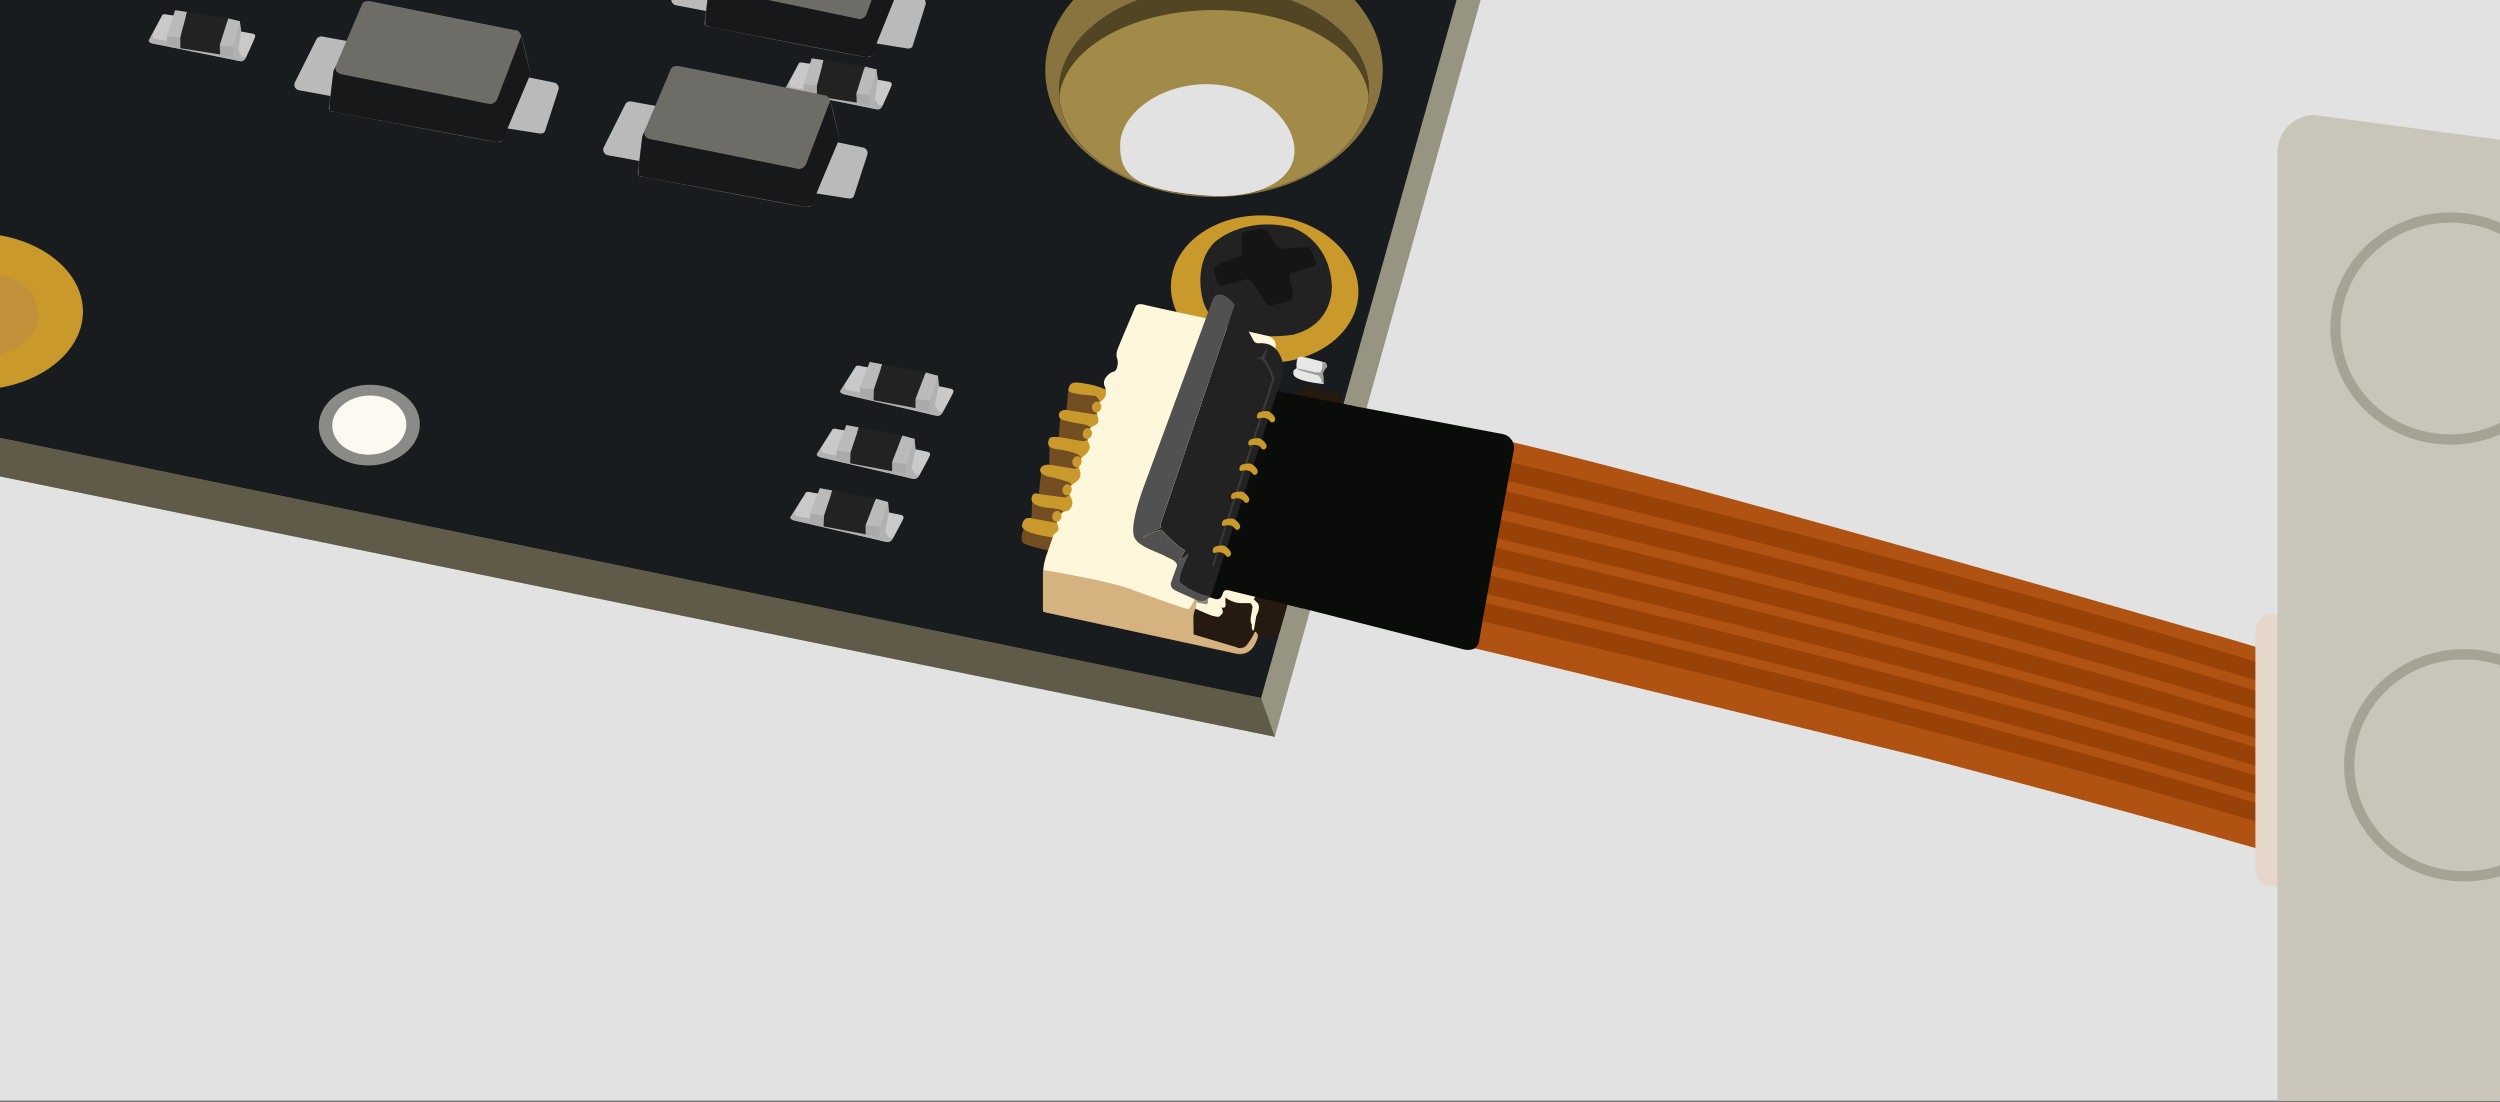 <svg xmlns="http://www.w3.org/2000/svg" xmlns:xlink="http://www.w3.org/1999/xlink" viewBox="0 0 1697.43 748.02"><rect x="0" y="0" width="1697.43" height="748.02" fill="#333333" stroke="none"/><defs><style>.cls-1,.cls-35,.cls-5{fill:none;}.cls-2{fill:#e2e2e2;}.cls-3{clip-path:url(#clip-path);}.cls-4{fill:#181c1e;}.cls-5{stroke:#181c1e;}.cls-35,.cls-5{stroke-miterlimit:10;}.cls-6{fill:#979481;}.cls-7{fill:#ae742a;}.cls-8{fill:#e6a600;}.cls-9{fill:#af5212;isolation:isolate;}.cls-10{fill:#261910;}.cls-11,.cls-15{fill:#af6f27;}.cls-11{opacity:0.61;}.cls-12{fill:#ca992c;}.cls-13{fill:#222;}.cls-14{fill:#fff7dc;}.cls-15,.cls-19,.cls-21,.cls-23,.cls-28,.cls-32,.cls-38{opacity:0.5;}.cls-16{fill:#e6e7e7;}.cls-17{fill:#312b1f;opacity:0.4;}.cls-18{fill:#a28b48;}.cls-19{fill:#2b2213;}.cls-20{fill:#89743f;}.cls-22,.cls-23{fill:#fdfaf1;}.cls-24{fill:#bf8f3e;opacity:0.8;}.cls-25{fill:#151515;}.cls-26{fill:#c9c9c9;}.cls-27{fill:#bababa;}.cls-28{fill:#9b9b9b;}.cls-29{fill:#6d6c67;}.cls-30{fill:#090a0c;opacity:0.85;}.cls-31{fill:#994207;}.cls-33{fill:#e5d7ca;}.cls-34{fill:#c9c6b9;}.cls-35{stroke:#a6a395;stroke-width:7px;}.cls-36{fill:#0a0c09;}.cls-37,.cls-38{fill:#515151;}</style><clipPath id="clip-path"><rect class="cls-1" width="1697.43" height="747.36"/></clipPath></defs><g id="Layer_8" data-name="Layer 8"><rect class="cls-2" width="1697.43" height="747.36"/><g class="cls-3"><polygon class="cls-4" points="1014.19 -90.1 856.26 473.95 -66.97 283.5 -66.97 -90.1 1014.19 -90.1"/><polygon class="cls-5" points="-66.97 283.5 -66.97 -90.1 1014.19 -90.1 856.26 473.95 -66.97 283.5"/><polygon class="cls-6" points="-66.97 283.5 856.26 473.95 1014.19 -90.1 1030.45 -90.1 865.55 500.27 -66.97 309.82 -66.97 283.5"/><path class="cls-7" d="M913.76,277.47l81.9,20.67a5.07,5.07,0,0,1,3.67,6.22L967.62,424.08a5.08,5.08,0,0,1-6.08,3.64l-87.49-20.65a5.07,5.07,0,0,1-3.68-6.45l37.3-119.73A5.08,5.08,0,0,1,913.76,277.47Z"/><path class="cls-8" d="M881,380.83l89.45,21.84a5.08,5.08,0,0,1,3.2,7.46L971,414.85a5.07,5.07,0,0,1-5.68,2.38l-88.11-23a5.08,5.08,0,0,1-3.47-6.7l1.36-3.61A5.08,5.08,0,0,1,881,380.83Z"/><path class="cls-8" d="M887,363.15l90,19.44a5.07,5.07,0,0,1,3.39,7.37l-2.58,4.79a5.08,5.08,0,0,1-5.61,2.54L883.47,376.7a5.07,5.07,0,0,1-3.65-6.6l1.26-3.65A5.08,5.08,0,0,1,887,363.15Z"/><path class="cls-8" d="M894.18,343.36l90,19.44a5.08,5.08,0,0,1,3.4,7.37L985,375a5.08,5.08,0,0,1-5.62,2.53l-88.69-20.58a5.08,5.08,0,0,1-3.65-6.6l1.27-3.65A5.08,5.08,0,0,1,894.18,343.36Z"/><path class="cls-8" d="M898.6,325.38l90,19.44a5.07,5.07,0,0,1,3.4,7.37L989.42,357a5.08,5.08,0,0,1-5.62,2.53l-88.69-20.58a5.08,5.08,0,0,1-3.65-6.6l1.27-3.65A5.05,5.05,0,0,1,898.6,325.38Z"/><path class="cls-8" d="M904,306.29l90,19.44a5.09,5.09,0,0,1,3.4,7.38l-2.58,4.78a5.08,5.08,0,0,1-5.62,2.54l-88.68-20.58a5.08,5.08,0,0,1-3.65-6.61l1.26-3.65A5.08,5.08,0,0,1,904,306.29Z"/><path class="cls-8" d="M908.94,287.18l90,19.44a5.08,5.08,0,0,1,3.39,7.38l-2.58,4.78a5.06,5.06,0,0,1-5.61,2.54l-88.69-20.58a5.08,5.08,0,0,1-3.65-6.61l1.26-3.65A5.08,5.08,0,0,1,908.94,287.18Z"/><path class="cls-9" d="M999.17,298.63,962.71,425.51a4.22,4.22,0,0,1-.26.67c-.47,1-1.73,4.69,6.32,6.48,9.29,2.07,61.68,14.45,61.68,14.45l272.78,66.58s333.27,86.54,389.51,114.5l.33.18,54.6,33a4.38,4.38,0,0,0,6.65-3.75V529.39a4.36,4.36,0,0,0-2.54-4c-19.91-9.19-153.08-69.82-261.2-97.92,0,0-405-117.22-486.41-132A4.39,4.39,0,0,0,999.17,298.63Z"/><path class="cls-10" d="M857.65,432.13l3,.66a7.32,7.32,0,0,0,8.63-5.17l42.48-151.71a7.31,7.31,0,0,0-5.41-9.1l-17.23-3.95a7.32,7.32,0,0,0-7.94,3.42L802,400.47a7.34,7.34,0,0,0-.9,5L805,427.93a7.32,7.32,0,0,0,4.77,5.64l24.76,8.74a7.31,7.31,0,0,0,6.37-.73l5.35-3.41a6,6,0,0,0,1-.79l3.8-3.49A7.31,7.31,0,0,1,857.65,432.13Z"/><path class="cls-11" d="M725.42,264.53l-1.29,13.81-4.26,5.78L718.71,298l-6.21,5.11v15.43l-5.56,2.61L705,337.3l-4.25,3.11-.42,11.49L695,359.09s-3,7.51,0,9.7,20.6,5.81,20.6,5.81S761,335.69,761.55,334s-12.39-66.48-12.39-66.48Z"/><path class="cls-12" d="M750.78,264.53a49.58,49.58,0,0,0-12.72-3.87c-7.22-1.16-11.61-2.45-12.64,3.87,0,0-1,1.68,4.9,2.71s13.42,1.53,13.42,1.53l1.81,1.76,1.35,2.32.2,4.25-2.1,4.24h-2l-18.84-3s-4.65-.45-5.16,3,3.09,4,7,4.89,11.35,2.1,11.35,2.1l1.77.95a3.27,3.27,0,0,1,1.71,3.27c-.35,3.09-1.62,7.28-5.92,6.91-5.56-.48-21.3-5-22.59-1.44s-1.29,6.18,5.93,7.06a60.26,60.26,0,0,1,13,3.1s2.45,1.16,2.94,3.1c.27,1.05-1.44,3.31-1.44,3.31l-.67,1.76a2.88,2.88,0,0,1-3.17,1.83L715.61,316s-8-2.13-9.29,2.54,9,5.71,9,5.71l9.24,2.65a3.94,3.94,0,0,1,2.33,1.48l1.3,1.62.28,3L725,336.69a3.36,3.36,0,0,1-2.84,1L705,335.37s-4.16-2-4.61,3.17c-.52,5.86,13.13,6.41,13.13,6.41s8.51,1,8.22,2.42c-.19.95-1,.53-.45,2s-3.61,5.73-3.61,5.73l-17.35-3.21s-5.36-1.82-6.39,4.63,24.51,8.72,24.51,8.72S783.38,282.73,750.78,264.53Z"/><ellipse class="cls-12" cx="858.73" cy="196.32" rx="49.96" ry="63.72" transform="translate(601.6 1038.83) rotate(-85.91)"/><path class="cls-13" d="M817.08,205.09s-7.92-24.35,7.21-40.24c0,0,18.74-18.49,53.09-10.43,0,0,25.14,7.72,26.88,39.27,0,0,2.13,26.13-26.14,33.55C878.12,227.24,827.13,235.77,817.08,205.09Z"/><path class="cls-14" d="M852.9,397.18s-16-6.2-20.64-3.74a22.42,22.42,0,0,0-7,5.51l-4,2.65c-.29.22-1.84,1.25-3,2s-5.61,4.13-5.61,4.13l-1.32,5.42s10.59,4.77,12.05,5,4.17,1.29,5.08,0,1.8-1.31,1.8-2.72a7.28,7.28,0,0,0-1-3.09s3.13,1.47,2.86-2.1,0-4.45,0-4.45,4.88,3.71,10.56,3.71h6.45a8.37,8.37,0,0,1,1.29,2.46c0,.64-.64,3.87-.9,5.54a22.87,22.87,0,0,0-.39,3.88,7.83,7.83,0,0,0,.9,3,4.32,4.32,0,0,0,0,2.33c.39,1,1,3.22,1.68-.91s1.16-6.45,1.16-7.09,4.26-7.23,0-10.2l-1.55-1.68S855.87,399.89,852.9,397.18Z"/><path class="cls-14" d="M708.13,414.6V389.82a44.34,44.34,0,0,1,2.58-13.42c2.58-7.22,4.64-13.42,4.64-13.42a24.12,24.12,0,0,0,2.33-1.87c1.55-1.35,1.16-3.09,0-6s2.9-7.55,6-7.93,5.61-4.45,3.87-8.52-3.7-6.77.57-9.68,6.59-4.64,5-9.67.39-7.94,2.52-9.49,5.42-4.84,3.87-8.13-1.94-9.09,1.35-11.42,5.81-2.13,4.65-6.77-2.52-8.32,1.35-10.65,5.23-5.61,3.1-10.83,4.65-9.68,6.19-9.68,3.49-4.07,2.52-8.52c0,0-1.42-2.64.26-7s12.13-28.9,12.13-28.9,1.16-2.33,5.93-1S827.74,218,827.74,218s4.52.81,4.23,3.52l29.22,6.67s6.49,1.65,4.64,9.1L856.32,233s-9.55.2-10.71,3.1,9,38.65,9,38.65-1.57,19-3.5,17.41,1,23.33,0,26.42-9.84,18.86-9.84,18.86l-7.15,36.92L817.29,387s-8.9,1.92-8.52,3.08-3,5-3,5l.16,6.44s6.77.58,6.77,6.2l-2.52,10.32.13,12.77,29,8.65a6,6,0,0,0,7.49-1.68,47,47,0,0,0,5.42-8.9,3.74,3.74,0,0,1,1.39,4.77c-1.3,3.23-4.07,12.49-15.71,9.81-10.41-2.39-125.81-27.23-125.81-27.23S708.13,415.63,708.13,414.6Z"/><path class="cls-15" d="M830.45,222.34l-6.71,22.58-2.15,6.5-1.94,7.38s2.16-.83,2.67,0,1.29,1.86,1.29,1.86.26,1.42.39,1.81a5.68,5.68,0,0,0,1,2.06,2.56,2.56,0,0,1,.63,1.42,22.32,22.32,0,0,0,.9-2.06c.26-.78-.77-1.29,1-1.42a4.89,4.89,0,0,0,2.13-.39l7,1.48.94-7.15-1.83-2.56-1.68-1.21-.75-.53-6.57-4.58,6.57,3.89s.17-.31.75-1.47a34.1,34.1,0,0,0,1.34-3.74l.26-2.07s.13-.64,1-.51a8.16,8.16,0,0,1,1.48.51,9.29,9.29,0,0,0,1.94,0s.64-.9.77,0a11,11,0,0,1,0,2.07c0,.9.06,1.93.06,1.93l4.65-12.06,1.23-1.25,3.49-1.38s-2.85.11-3.49.11-.65,0-3.23-.62-4.26-1.05-6.9-1.57-3.23-.39-3.84-.77-1.39.13-1.64-.91a14.56,14.56,0,0,1-.39-2.71c0-.38-.13-.9-.13-1.29s-.39,3.36-1,4.13a3.11,3.11,0,0,0-1,1.94,7.44,7.44,0,0,0-.25,2.84c.13,1.16.77,1.16,1.22,1.8s-.32,1.16,1.23.91.46-.91,2.42-.39,2.61.26,3.32.64,2-.38,2.9.39,1.29,1,1.42,1.81,3-.52.13.77a12.9,12.9,0,0,1-4.45,1.16,6.52,6.52,0,0,1-3.32-.64,18.72,18.72,0,0,0-3.65-1.68c-1-.26.32-.77-1-.26a3.42,3.42,0,0,0-2.32,3.06,13.36,13.36,0,0,0-.13,2c0,1-1.42.65-1.42.65Z"/><path class="cls-16" d="M878.31,254.52s-.76-3.05.79-3.63l1.25-.87s-.87-8.13,2.91-7.84,16.55,4,16.55,4,2.13,2.33,1,3.2a9.4,9.4,0,0,0-2.51,4c0,.48.29,2.8.29,3.09s.19,4.26.19,4.26S880.32,259.22,878.31,254.52Z"/><path class="cls-17" d="M897.85,245.59v3.65a8.72,8.72,0,0,1-.66,2.18c-.38.63-.29,1.31-1,1.4s-3.2,0-3.2,0L880.35,250l1.84,1.4,13.16,3.63a20,20,0,0,1,1.75,2.42c.09.38.29,2.42.29,2.42h1.31l-.41-6,.82-2.43,1.66-2.08.32-1-.36-.92Z"/><path class="cls-18" d="M824.26-9.11C766.11-9.11,719,22.65,719,61.83c0,1.42.07,2.83.19,4.23,3.25,37.21,49.06,66.71,105.1,66.71s101.85-29.5,105.1-66.71c.12-1.4.19-2.81.19-4.23C929.55,22.65,882.41-9.11,824.26-9.11Z"/><polygon class="cls-19" points="856.26 473.95 865.55 500.27 -66.97 309.82 -66.97 283.5 856.26 473.95"/><path class="cls-15" d="M708.31,387s45.63,7.4,60.27,13.4c6,2.17,36.19,13.16,37.94,13.16s5.87-8.43,5-9.28l1.17,3.48-.83,3.42-1.19,4.88-.5,2,.13,12.77,31.07,9.26,3.74-.76,4.34-5.28,2.79-5.15,1.26,1.32a8.08,8.08,0,0,1,.61,2.58l-2.22,4.87-2.35,3.23-2.69,2.45-4.9,1.17L738.54,422l-27.22-5.84-3.19-1.52v-2.78l0-22.78v-.11Z"/><path class="cls-1" d="M875.91,394.92a.83.83,0,0,1-.23.1A1,1,0,0,0,875.91,394.92Z"/><path class="cls-1" d="M815.42,366.3a6.51,6.51,0,0,1-2.32.14A4.75,4.75,0,0,0,815.42,366.3Z"/><path class="cls-1" d="M839.55,283h0s0,.48.05,1.16A7.19,7.19,0,0,0,839.55,283Z"/><path class="cls-1" d="M834.14,306.33a5.7,5.7,0,0,1-1.49.59A2.33,2.33,0,0,0,834.14,306.33Z"/><path class="cls-1" d="M876.1,394.69a.36.36,0,0,1-.12.18A.36.36,0,0,0,876.1,394.69Z"/><path class="cls-1" d="M871.72,394.78h0a13.07,13.07,0,0,0,3.93.25A12,12,0,0,1,871.72,394.78Z"/><path class="cls-1" d="M876.1,394.69c.2-.92,36.29-130.16,36.29-130.16L880.55,378.05S876.58,392.18,876.1,394.69Z"/><path class="cls-13" d="M875.68,395h0Z"/><path class="cls-13" d="M876,394.87l-.07.05Z"/><path class="cls-13" d="M839.6,284.12a25.89,25.89,0,0,1-.57,4.22C839.6,287.77,839.64,285.53,839.6,284.12Z"/><path class="cls-20" d="M824.29-38.62C761-38.62,709.71,0,709.71,47.58s51.3,86.19,114.58,86.19S938.87,95.18,938.87,47.58,887.57-38.62,824.29-38.62Zm0,171.39C766.11,132.77,719,101,719,61.83S766.11-9.11,824.26-9.11,929.55,22.65,929.55,61.83,882.41,132.77,824.26,132.77Z"/><path class="cls-21" d="M824.26,6.85c56,0,101.85,26.19,105.1,59.21.12-1.4.19-2.81.19-4.23,0-39.18-47.14-70.94-105.29-70.94S719,22.65,719,61.83c0,1.42.07,2.83.19,4.23C722.41,33,768.22,6.85,824.26,6.85Z"/><path class="cls-2" d="M820.91,57.17C787.85,56.48,761,77.07,760.55,98s9.77,31,58.79,34.81c33,2.59,59.18-9.15,59.61-30S854,57.85,820.91,57.17Z"/><ellipse class="cls-22" cx="250.74" cy="288.64" rx="25.16" ry="20.08" transform="translate(-12.14 11.01) rotate(-2.46)"/><ellipse class="cls-23" cx="250.74" cy="288.64" rx="34.32" ry="27.39" transform="translate(-12.14 11.01) rotate(-2.46)"/><ellipse class="cls-12" cx="-17.42" cy="211.5" rx="73.74" ry="53.23"/><path class="cls-24" d="M25.94,214.41c0,15.83-17.52,27.07-39,28.66-28.55,2.11-39-12.83-39-28.66s17.46-28.65,39-28.65C14.71,185.76,25.94,198.59,25.94,214.41Z"/><path class="cls-25" d="M842.52,173.76s-17.75,6-18.26,7.93,2.39,11.62,3.93,12.2,15.68-3.53,15.68-3.53,3.1-2.86,7.26,2.56,8.22,14.32,10.55,14.52,14.9-3.49,14.9-3.49,1.94-1.53.77-7.63-3.09-10-1-10.76,15.48-4.45,15.48-4.45,2.52-1,1.16-4.84a46.54,46.54,0,0,0-3.41-7.35s-.27-1.36-4.72-1.16-13.74,1.16-13.74,1.16-4.27-.58-5.33-3.1a81.34,81.34,0,0,0-4.73-8.13s.38-3.48-8.91-1.74-9.09,3.29-9.09,3.29S843.85,173.3,842.52,173.76Z"/><path class="cls-26" d="M602.94,340.87l.67,7.06,8.39,1.76s1.94.55,1.42,2.21-7,13.35-7,13.35-1.55,3.28-4.39,2.77-5.54-1.29-5.54-1.29l-55.75-13s-5.29-.86-3.87-3,10.45-16.52,10.45-16.52a4.79,4.79,0,0,1,3.1,0,53.7,53.7,0,0,0,5.68.9Z"/><polygon class="cls-27" points="549.93 354.98 549.93 348.79 556.63 331.44 565.16 333.05 559.48 350.08 559.23 357.44 549.93 354.98"/><polygon class="cls-27" points="587.72 362.8 587.72 356.61 594.68 338.55 602.94 340.87 597.26 357.9 597.01 365.25 587.72 362.8"/><path class="cls-28" d="M549.94,348.79l9.54,1.29,28.24,6.53,9.54,1.29,5.68-17,.67,7.06-2.71,12.73,2.71,4.59h2.84s-1.39,3.08-3.51,2.8l-62.17-14.27s-6.44-.76-3.22-4.07l4.27-6.73s-4,6.2-1.05,7.23a31.92,31.92,0,0,0,6.71,1.35l2.46.34Z"/><polygon class="cls-13" points="565.16 333.05 594.68 338.55 587.72 356.61 587.72 362.8 559.23 357.44 559.48 350.08 565.16 333.05"/><path class="cls-26" d="M620.94,298l.67,7.06,8.39,1.76s1.94.55,1.42,2.21-7,13.36-7,13.36-1.55,3.27-4.39,2.76-5.54-1.29-5.54-1.29l-55.75-12.95s-5.29-.86-3.87-3.05,10.45-16.52,10.45-16.52a4.79,4.79,0,0,1,3.1,0,53.7,53.7,0,0,0,5.68.9Z"/><polygon class="cls-27" points="567.93 312.13 567.93 305.94 574.63 288.59 583.16 290.2 577.48 307.23 577.23 314.59 567.93 312.13"/><polygon class="cls-27" points="605.72 319.95 605.72 313.76 612.68 295.7 620.94 298.02 615.26 315.05 615.01 322.4 605.72 319.95"/><path class="cls-28" d="M567.94,305.94l9.54,1.29,28.24,6.53,9.54,1.29,5.68-17,.67,7.06-2.71,12.73,2.71,4.6h2.84s-1.39,3.07-3.51,2.79l-62.17-14.27s-6.44-.76-3.22-4.07l4.27-6.73s-4,6.2-1.05,7.23a32.26,32.26,0,0,0,6.71,1.36l2.46.33Z"/><polygon class="cls-13" points="583.16 290.2 612.68 295.7 605.72 313.76 605.72 319.95 577.23 314.59 577.48 307.23 583.16 290.2"/><path class="cls-26" d="M636.81,255.17l.67,7.06,8.39,1.77s1.94.54,1.42,2.2-7,13.36-7,13.36-1.55,3.27-4.38,2.76-5.55-1.29-5.55-1.29l-55.74-12.95s-5.3-.86-3.88-3.05,10.46-16.52,10.46-16.52a4.84,4.84,0,0,1,3.09,0,53.7,53.7,0,0,0,5.68.9Z"/><polygon class="cls-27" points="583.81 269.29 583.81 263.09 590.5 245.75 599.03 247.35 593.36 264.38 593.1 271.74 583.81 269.29"/><polygon class="cls-27" points="621.59 277.11 621.59 270.91 628.55 252.85 636.81 255.17 631.13 272.2 630.88 279.56 621.59 277.11"/><path class="cls-28" d="M583.81,263.09l9.54,1.29,28.24,6.53,9.55,1.29,5.67-17,.67,7.06L634.77,275l2.71,4.6h2.84s-1.39,3.07-3.51,2.79l-62.16-14.27s-6.45-.76-3.23-4.07l4.27-6.73s-4,6.2-1,7.23a32.1,32.1,0,0,0,6.7,1.36l2.46.33Z"/><polygon class="cls-13" points="599.03 247.35 628.55 252.85 621.59 270.91 621.59 277.11 593.1 271.74 593.36 264.38 599.03 247.35"/><path class="cls-26" d="M595.08,47.15l.93,7,8,1.43s1.84.46,1.43,2.14-6,13.63-6,13.63-1.31,3.34-4,2.93-5.27-1.06-5.27-1.06L537.2,62.55s-5-.64-3.76-2.89,9.11-16.93,9.11-16.93a4.31,4.31,0,0,1,2.91-.12,49,49,0,0,0,5.37.67Z"/><polygon class="cls-27" points="545.87 63.39 545.6 57.2 551.14 39.6 559.24 40.86 554.63 58.1 554.7 65.46 545.87 63.39"/><polygon class="cls-27" points="581.71 69.67 581.44 63.49 587.22 45.16 595.08 47.15 590.47 64.39 590.54 71.75 581.71 69.67"/><path class="cls-28" d="M545.6,57.2l9,.9,26.81,5.39,9,.9,4.61-17.24.93,7L594,67l2.74,4.48,2.67-.11s-1.18,3.13-3.18,2.93l-59-11.75s-6.09-.49-3.2-3.93l3.72-6.9s-3.44,6.35-.67,7.27a28.56,28.56,0,0,0,6.37,1.08l2.31.23Z"/><polygon class="cls-13" points="559.24 40.86 587.22 45.16 581.44 63.49 581.71 69.67 554.7 65.46 554.63 58.1 559.24 40.86"/><path class="cls-26" d="M162.83,14.44l.93,7,8,1.43s1.84.46,1.43,2.14-6,13.63-6,13.63-1.31,3.34-4,2.93-5.27-1.06-5.27-1.06L105,29.84s-5-.64-3.77-2.89S110.3,10,110.3,10a4.27,4.27,0,0,1,2.91-.13,49.09,49.09,0,0,0,5.38.67Z"/><polygon class="cls-27" points="113.62 30.68 113.35 24.49 118.9 6.89 126.99 8.15 122.38 25.39 122.45 32.75 113.62 30.68"/><polygon class="cls-27" points="149.46 36.97 149.19 30.78 154.97 12.45 162.83 14.44 158.22 31.68 158.3 39.04 149.46 36.97"/><path class="cls-28" d="M113.35,24.49l9,.9,26.81,5.39,9,.9,4.61-17.24.93,7-2,12.83,2.75,4.48,2.66-.11S166,41.79,164,41.59L105,29.84s-6.09-.49-3.21-3.93l3.73-6.9s-3.45,6.35-.68,7.27a28.56,28.56,0,0,0,6.37,1.08l2.31.24Z"/><polygon class="cls-13" points="126.99 8.15 154.97 12.45 149.19 30.78 149.46 36.97 122.45 32.75 122.38 25.39 126.99 8.15"/><path class="cls-27" d="M568.77,96.66,586,100.19a3.82,3.82,0,0,1,2.87,4.93l-9,27.72c-.56,1.73-2.08,2.09-3.89,1.89L552.13,131l-.26,0-139.12-25.6A3.82,3.82,0,0,1,410,99.89l14.5-29a3.81,3.81,0,0,1,4.11-2l20.66,3.79Z"/><path class="cls-29" d="M433,117.05l3.1-24.52,19.1-44.9s.51-3.87,6.71-2.58,97.8,19.61,97.8,19.61,2.58-.77,4.39,4.9,5.68,24.78,5.68,24.78L551.23,138s1,2.84-4.13,2.58-111.23-20.64-111.23-20.64S432.62,120.32,433,117.05Z"/><path class="cls-30" d="M442.06,94.6l100.13,20.13h0a5.62,5.62,0,0,0,5.25-3.62l16.25-42.76,6.12,26-18.95,45.31-3.76.88-108-20-5.47-1.23V114l2.49-21.42,2-4.8S435.12,93.2,442.06,94.6Z"/><path class="cls-27" d="M359.06,52.57l17.23,3.53A3.82,3.82,0,0,1,379.16,61l-9,27.72c-.56,1.73-2.08,2.09-3.89,1.89l-23.87-3.73-.26,0L203,61.27a3.82,3.82,0,0,1-2.73-5.47l14.5-29a3.81,3.81,0,0,1,4.11-2l20.66,3.79Z"/><path class="cls-29" d="M223.32,73l3.1-24.52,19.1-44.9S246-.33,252.23,1,350,20.57,350,20.57s2.58-.77,4.39,4.9,5.68,24.78,5.68,24.78L341.52,93.86s1,2.84-4.13,2.58S226.16,75.8,226.16,75.8,222.91,76.23,223.32,73Z"/><path class="cls-30" d="M232.35,50.51,332.48,70.64h0A5.62,5.62,0,0,0,337.73,67L354,24.26l6.12,26-19,45.32-3.76.87-108-20-5.47-1.23V69.86l2.49-21.42,2-4.8S225.41,49.11,232.35,50.51Z"/><path class="cls-27" d="M609-5.13,625.61-1.6a3.84,3.84,0,0,1,2.76,4.93L619.72,31c-.54,1.73-2,2.09-3.74,1.89L593,29.2l-.25,0L458.86,3.57a3.85,3.85,0,0,1-2.63-5.47l14-29a3.65,3.65,0,0,1,4-2.05L494-29.12Z"/><path class="cls-29" d="M478.38,15.26l3-24.52,18.38-44.89s.5-3.87,6.46-2.58,94.13,19.61,94.13,19.61,2.49-.78,4.23,4.9S610-7.45,610-7.45L592.14,36.16s1,2.83-4,2.58-107-20.65-107-20.65A2.31,2.31,0,0,1,478.38,15.26Z"/><path class="cls-30" d="M487.07-7.19l96.38,20.12h0a5.4,5.4,0,0,0,5-3.61l15.65-42.76,5.88,26L591.78,37.86l-3.62.88-103.93-20L479,17.49V12.16l2.39-21.42,2-4.8S480.39-8.59,487.07-7.19Z"/><path class="cls-31" d="M966.35,412.84s615.33,137,788,226V624.92s-114.58-69.68-784.39-224.55Z"/><path class="cls-31" d="M971.68,394.73s611.16,137,782.64,226V606.81s-113.8-69.68-779.08-224.55Z"/><path class="cls-31" d="M977,376s607,137,777.29,226V588.1s-113-69.68-773.75-224.55Z"/><path class="cls-31" d="M982.19,357.64s603,137,772.13,226V569.73S1642,500.05,985.7,345.17Z"/><path class="cls-31" d="M987.61,338.55s598.72,137,766.71,226V550.63S1642.83,481,991.09,326.08Z"/><path class="cls-31" d="M993.41,319.4s594.2,137,760.91,226V531.48S1643.68,461.8,996.87,306.93Z"/><ellipse class="cls-12" cx="717.55" cy="350.56" rx="3.71" ry="3.13" transform="translate(221.67 976.57) rotate(-77.65)"/><ellipse class="cls-12" cx="724.45" cy="332.5" rx="3.71" ry="3.13" transform="translate(244.75 969.11) rotate(-77.65)"/><ellipse class="cls-12" cx="731.16" cy="313.45" rx="3.71" ry="3.13" transform="translate(268.63 960.68) rotate(-77.65)"/><ellipse class="cls-12" cx="738.22" cy="294.36" rx="3.71" ry="3.13" transform="translate(292.83 952.57) rotate(-77.65)"/><ellipse class="cls-12" cx="744.54" cy="276.3" rx="3.71" ry="3.13" transform="translate(315.44 944.55) rotate(-77.65)"/><g class="cls-32"><path class="cls-13" d="M823.39,340.41a7.53,7.53,0,0,1-1,4,4.42,4.42,0,0,0,.94-2.26A5.36,5.36,0,0,0,823.39,340.41Z"/><polygon class="cls-13" points="828.07 320.78 828.07 320.78 828.07 320.78 828.07 320.78"/><path class="cls-13" d="M828.12,321.17a5.56,5.56,0,0,1-.21,2.15A4.32,4.32,0,0,0,828.12,321.17Z"/><path class="cls-13" d="M913.65,268.17l-.27-.8a.94.94,0,0,0-1.8.05c-5.33,19.09-35.3,126.43-35.48,127.27a.36.36,0,0,1-.12.18l-.07.05a1,1,0,0,1-.23.1h0a13.07,13.07,0,0,1-3.93-.25h0l-9.84-2.24-.14,0-17-4.87-1.24-.31c-2-.51-6.28-1.6-10.29-2.79a3.73,3.73,0,0,0-1.56-.14h0a4.25,4.25,0,0,0-2.88,2.12,7.85,7.85,0,0,0-1.11,2.25,26.75,26.75,0,0,0-.85,2.67c-.75,2.59-1.41,5.38-1.77,6.39-.08.16-.15.31-.24.46-.94,1.17-3.85.44-3.85.44a91.63,91.63,0,0,1-11.74-2.84c-6.06-1.94-4.39-4-4.39-4s5.42-21,5.81-23.1a2.89,2.89,0,0,1,.45-1.1,1,1,0,0,0-.64-1.52l-1.55-.15a.93.93,0,0,0-1,.56l-10.75,24.49a1,1,0,0,0-.07.29,47.24,47.24,0,0,1-1.14,7.09.93.93,0,0,0,.71,1.22l7.92,1.61,1.22.32c7,2,7.3,5,7,6.5a.94.94,0,0,0,.72,1.12c1.38.29,3.79.79,5.25,1,1.79.33,1.39-2.48,1.22-3.39a1,1,0,0,1,.05-.56c1.93-4.44,7-4.61,9.19-4.47a1,1,0,0,0,1-.84,9.87,9.87,0,0,1,2.87-4.92,1,1,0,0,1,.32-.21c5.58-2.09,18.71,3.1,19.35,3.35l0,0a169.9,169.9,0,0,0,16.81,4.48c6.58,1.2,6.31,0,6.31,0l37.76-134.84A1.26,1.26,0,0,0,913.65,268.17Z"/><path class="cls-13" d="M828.12,321.17c0-.24,0-.38,0-.39S828.1,321,828.12,321.17Z"/><path class="cls-13" d="M848.13,269.56c1.42-.64-.3-2.55-.3-2.55,1.15.22,1.7,2.71,1.89,3.89a.93.93,0,0,0,.7.75l11.67,2.86a.94.94,0,0,0,1.13-.66l2-7.18a.94.94,0,0,0-.72-1.18l-18.62-3.84a1,1,0,0,1-.71-1.21l8.29-26-1.15-1.39c-2.8.33-6.24,1.36-7.25,4.38l-8.06,25a.94.94,0,0,0,.76,1.22l6.59,1,.11,0C845,264.89,849,266.13,848.13,269.56Z"/><path class="cls-13" d="M817.26,358.21c.32,1.47,1.46,7-1.84,8.09a2.3,2.3,0,0,0,1.93-2c.66-.94.57-2.62.38-3.81a.94.94,0,0,1,1.3-1c2.07.89,1.94,3.06,1.7,4.23a1,1,0,0,0,.58,1.08l10.42,3.86a.87.87,0,0,0,.55,0c2.87-.77,3.2-5.59,3.21-7.46a.94.94,0,0,0-.71-.92l-11.55-2.91s-5.29-1.42-6.71-2.33c-1.19-.76,1.43-6.87,2.3-8.82a.91.91,0,0,1,.86-.54,3.07,3.07,0,0,0,2.73-1.35c-1.19,1.4-3.11,1.37-4.38,1.23s-4.34-.77-6-1.12a.93.93,0,0,0-1.12.91c0,2.36-.27,7.56-2.14,7.85-2.42.39-1.35,1.75-1.35,1.75S816.87,356.47,817.26,358.21Z"/><path class="cls-13" d="M826.51,345.36a.94.94,0,0,0,.54,1.05c2.11.91,8.19,3.43,10.63,2.9s3.25-5.51,3.51-7.54a.92.92,0,0,0-.73-1c-3.34-.72-15.81-3.41-18.27-4.08-2.2-.6.78-7.18,2.21-10.08a.94.94,0,0,0-.84-1.36h-6.89a1,1,0,0,0-.94.91,15.94,15.94,0,0,0,.08,2.27c.14,1.48-.73,4.43-1.14,5.74a1,1,0,0,1-.9.65h-.87a9.2,9.2,0,0,0,5.23,2.13c2.86.32,4.94,1.16,5.26,3.49h0C827.13,340.42,826.83,343.84,826.51,345.36Z"/><path class="cls-13" d="M827.91,323.32a3.4,3.4,0,0,1-2.81,1.9A2.66,2.66,0,0,0,827.91,323.32Z"/><path class="cls-13" d="M834.77,301.31s.9,3.57-.63,5a2.45,2.45,0,0,0,1.3-1.91.93.93,0,0,1,1.71-.47,7.1,7.1,0,0,1,.85,3.87.94.94,0,0,0,.8,1l11.13,1.69a1,1,0,0,0,1-.62l1.71-5a.94.94,0,0,0-.69-1.23l-17.86-3.75a.94.94,0,0,1-.74-1.07,17.91,17.91,0,0,1,.67-2.83,37.4,37.4,0,0,1,3.88-6.19.94.94,0,0,0-.77-1.49H829s-1.55-.2-1.55,1.16.19,7.74-2.52,8.13l.5.74a.93.93,0,0,0,.78.42C828.09,298.79,834.77,299,834.77,301.31Z"/><path class="cls-13" d="M839.42,282.34a3.37,3.37,0,0,1,.13.62c4.18,0,4.12,3.46,3.86,5.11a.94.94,0,0,0,.71,1.07L855.7,292a1,1,0,0,0,1.11-.59l2-5.45a.93.93,0,0,0-.65-1.24l-18.56-4.55A1,1,0,0,1,839,279l1.9-7.25a.94.94,0,0,0-.91-1.18h-6.16a.94.94,0,0,0-.94.94v2.64a1.36,1.36,0,0,1,0,.2c-.13.58-.85,3.58-1.72,3.58s-1.36,1.93-1.36,1.93S838.84,280.6,839.42,282.34Z"/><path class="cls-13" d="M833.28,326.48l10.27,3.66a.9.9,0,0,0,.43.05,2.31,2.31,0,0,0,1.57-.88c.5-.7,1-4.65,1.2-6.4a1,1,0,0,0-.72-1l-17.17-4a.94.94,0,0,1-.73-.91v-3.34a1,1,0,0,1,.17-.55l3.25-4.59a1,1,0,0,0-.79-1.49c-3.23.07-7.54,0-8.54-.06a.89.89,0,0,0-.51.14,1.89,1.89,0,0,0-.68,2.18c.29,1.45.47,4.1-.6,5.66a.92.92,0,0,0,.55,1.45c2.59.48,6.69,1.44,6.83,2.76,0,.29.08.62.14,1a.94.94,0,0,0,.79.78c3.91.52,4.08,3.28,3.92,4.62A1,1,0,0,0,833.28,326.48Z"/></g><rect class="cls-33" x="1531.35" y="417.4" width="43.35" height="184.64" rx="10.47"/><path class="cls-34" d="M1711.62,924.92h-140.1a25.17,25.17,0,0,1-25.18-25.17V103.25a25.17,25.17,0,0,1,25.18-25.17l144.09,19.25c13.91,0,21.18-8,21.18,5.92v796.5A25.17,25.17,0,0,1,1711.62,924.92Z"/><ellipse class="cls-35" cx="1663.75" cy="223.04" rx="78.04" ry="75.37"/><ellipse class="cls-35" cx="1673.09" cy="519.61" rx="78.04" ry="75.37"/><path class="cls-36" d="M866.79,399.9a9.43,9.43,0,0,0,6.83,10.42l119.54,30.43s10.06,3.11,11.22-5.94c1-7.55,17.88-99,23.42-128.93a9.44,9.44,0,0,0-7.28-11.11L892.59,270.68A9.12,9.12,0,0,0,882,278.76Z"/><path class="cls-36" d="M918.62,275.56l-65.11-12.71a3.62,3.62,0,0,0-4.15,2.48l-40.1,129a7.08,7.08,0,0,0,4.65,8.87l11.26,3.51a3.63,3.63,0,0,0,4.46-2.15l.8-2.08c.66-1.71,2.11-2.11,3.89-1.65l48.94,12a3.62,3.62,0,0,0,4.41-2.6L921.44,280A3.62,3.62,0,0,0,918.62,275.56Z"/><path class="cls-13" d="M855,233.14A4,4,0,0,1,851,231L838.27,207.1,788.32,354.92a2.07,2.07,0,0,0,0,2.52c1,1.35-10.09,4.15-12.38,7.81,0,0,6.19-4.36,12.58-5.61,0,0,11.22,12.09,16.25,14L801,380.23,807.1,376s-8,16-6.11,19.1,18.7,10.81,20.33,9.17l-.58,1.77a7.81,7.81,0,0,0,2.21-3.41l48.54-150.08a4,4,0,0,0,.18-1.53C871.39,247.28,869.37,231.92,855,233.14Z"/><path class="cls-37" d="M801,395.12C799.14,392,807.1,376,807.1,376L801,380.23l3.78-6.55c-5-1.95-16.25-14-16.25-14-6.39,1.25-12.58,5.61-12.58,5.61,2.29-3.66,13.35-6.46,12.38-7.81a2.07,2.07,0,0,1,0-2.52L838.27,207.1c-.08-.14-.16-.27-.25-.4-.87-1.25-5.82-7.9-11.54-6.52a4,4,0,0,0-2.77,2.51L775.18,334.26a1.93,1.93,0,0,0-.11.34c-.54,2-7.23,20.4-5.33,28.88,1.74,7.75,16.44,11,22.26,14.59,1.27.79,7.35,2.6,7.16,6.13l-4.11,11.37c-1.11,4.31,4.34,6,6.14,6.81l11.07,5a7.85,7.85,0,0,0,8.48-1.32l.58-1.77C819.69,405.93,802.84,398.27,801,395.12Z"/><path class="cls-38" d="M861,235.08l-2.27,8s6.79,11,6.51,14.51l-41,126.58s-1.64,1.45-.76-1.88,40.37-125.08,40.37-125.08-4.39-11.36-7.32-13a9.31,9.31,0,0,0-6.16-.9s5-.79,6.16-1.07Z"/><path class="cls-12" d="M824.47,375.51s5.41-2.13,8,2a1.82,1.82,0,0,0,2.51.11c2.68-2.3-1.64-6-3.36-6.89-1.88-.92-5.6.18-5.6.18a3,3,0,0,0-2.6,3.09A1.37,1.37,0,0,0,824.47,375.51Z"/><path class="cls-12" d="M830.67,357.17s5.42-2.13,8,2a1.82,1.82,0,0,0,2.51.11c2.67-2.3-1.65-6-3.37-6.89s-5.59.18-5.59.18a3,3,0,0,0-2.6,3.09A1.36,1.36,0,0,0,830.67,357.17Z"/><path class="cls-12" d="M836.88,338.87s5.41-2.12,8,2a1.81,1.81,0,0,0,2.5.1c2.68-2.3-1.64-6-3.36-6.88s-5.59.17-5.59.17a3,3,0,0,0-2.61,3.09A1.37,1.37,0,0,0,836.88,338.87Z"/><path class="cls-12" d="M842.59,319.83s5.41-2.12,8,2a1.82,1.82,0,0,0,2.51.1c2.67-2.3-1.65-6-3.37-6.88s-5.59.17-5.59.17a3,3,0,0,0-2.6,3.1A1.36,1.36,0,0,0,842.59,319.83Z"/><path class="cls-12" d="M848.61,302.62s5.41-2.13,8,2a1.81,1.81,0,0,0,2.51.1c2.68-2.29-1.65-6-3.37-6.88s-5.59.17-5.59.17a3,3,0,0,0-2.6,3.1A1.37,1.37,0,0,0,848.61,302.62Z"/><path class="cls-12" d="M854.46,284.23s5.41-2.13,8,2a1.8,1.8,0,0,0,2.5.1c2.68-2.29-1.64-6-3.36-6.88s-5.6.17-5.6.17a3,3,0,0,0-2.6,3.1A1.37,1.37,0,0,0,854.46,284.23Z"/></g></g></svg>